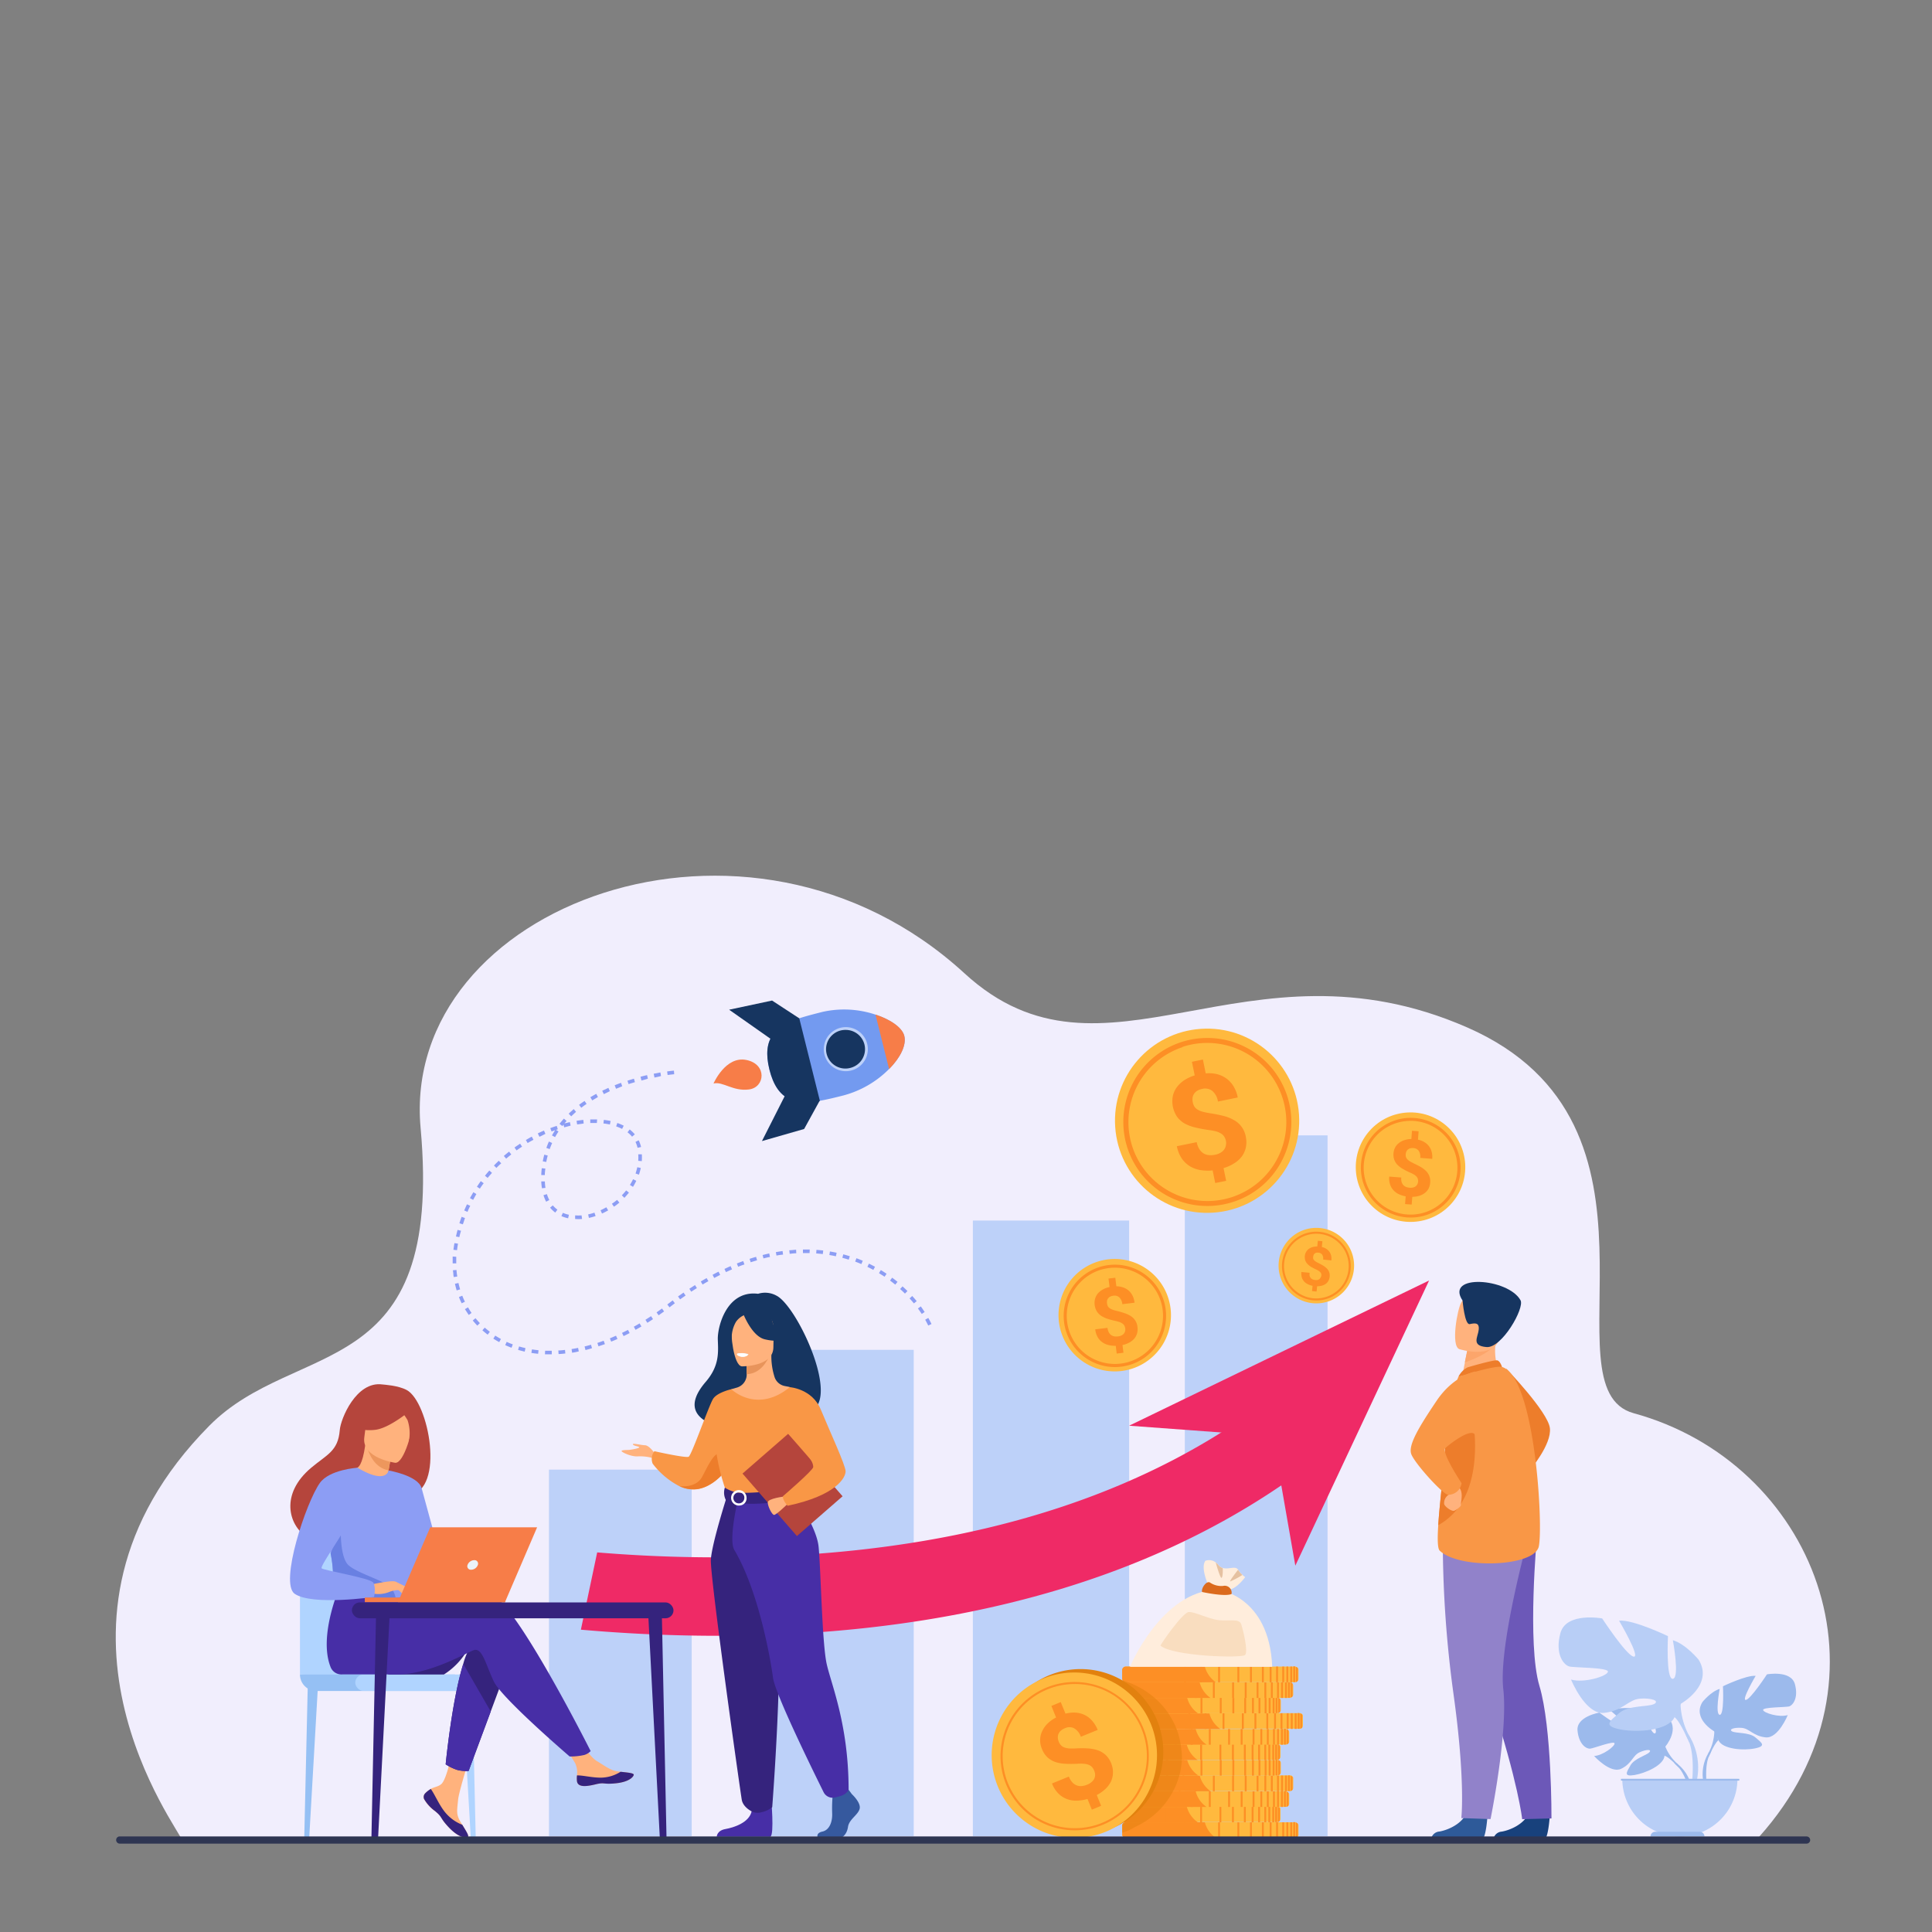 <svg id="Layer_1" data-name="Layer 1" xmlns="http://www.w3.org/2000/svg" width="500" height="500" viewBox="0 0 500 500">
  <rect x="0" y="0" width="500" height="500" fill="#808080" stroke="none"/>
  <defs>
    <style>
      .cls-1 {
        fill: #f1eefd;
      }

      .cls-2 {
        fill: #8c9df4;
      }

      .cls-3 {
        fill: #bdd1f9;
      }

      .cls-4 {
        fill: #ef2a66;
      }

      .cls-5 {
        fill: #ffb93e;
      }

      .cls-6 {
        fill: #fd8f25;
      }

      .cls-7 {
        fill: #739af0;
      }

      .cls-8 {
        fill: #163560;
      }

      .cls-9 {
        fill: #f77d48;
      }

      .cls-10 {
        fill: #ed7d2b;
      }

      .cls-11 {
        fill: #2e5a99;
      }

      .cls-12 {
        fill: #18417c;
      }

      .cls-13 {
        fill: #6c58b8;
      }

      .cls-14 {
        fill: #9182ca;
      }

      .cls-15 {
        fill: #ffb27d;
      }

      .cls-16 {
        fill: #f99746;
      }

      .cls-17 {
        fill: #fca56b;
      }

      .cls-18 {
        fill: #ffeddc;
      }

      .cls-19 {
        fill: #db6a1d;
      }

      .cls-20 {
        fill: #e5c1a1;
      }

      .cls-21 {
        fill: #f9ddbf;
      }

      .cls-22, .cls-23 {
        fill: #e2810e;
      }

      .cls-22 {
        opacity: 0.5;
      }

      .cls-24 {
        opacity: 0.7;
      }

      .cls-25 {
        fill: #77a4e5;
      }

      .cls-26 {
        fill: #9fc1f4;
      }

      .cls-27 {
        fill: #36599e;
      }

      .cls-28 {
        fill: #472ea6;
      }

      .cls-29 {
        fill: #e8945b;
      }

      .cls-30 {
        fill: #ebf3fa;
      }

      .cls-31 {
        fill: #35237d;
      }

      .cls-32 {
        fill: #fff;
      }

      .cls-33 {
        fill: #b5453c;
      }

      .cls-34 {
        fill: #95c0f4;
      }

      .cls-35 {
        fill: #b0d4ff;
      }

      .cls-36 {
        fill: #ed975d;
      }

      .cls-37 {
        fill: #6980e2;
      }

      .cls-38 {
        fill: #2e3552;
      }
    </style>
  </defs>
  <g>
    <path class="cls-1" d="M47,476.09c.1-1.82-42.81-56.56,7.16-107.1,22.56-22.81,60.73-10.45,54.69-77.1-5.21-57.54,84.81-91.35,140.75-40,36.15,33.2,72.74-11.09,130.09,14s19.58,93.41,43.11,99.85c46.35,12.67,69.37,68.45,32.42,109.67Z"/>
    <path class="cls-2" d="M240.23,343.05c-.24-.5-.51-1-.79-1.51l.8-.46c.3.52.58,1.05.83,1.57Zm-1.68-3c-.31-.48-.64-.95-1-1.41l.75-.55c.35.47.69,1,1,1.45Zm-92.24,10.23c-.58.07-1.17.12-1.75.15l-.06-.93c.57,0,1.14-.08,1.72-.14Zm1.75-.23-.14-.91c.56-.09,1.13-.19,1.69-.31l.18.91C149.22,349.89,148.63,350,148.06,350.08Zm-5.26.44c-.59,0-1.19,0-1.77,0l.05-.92c.56,0,1.14,0,1.71,0Zm8.71-1.13-.22-.9c.55-.13,1.11-.28,1.66-.44l.26.89C152.65,349.1,152.07,349.26,151.51,349.39Zm-12.24,1c-.58-.06-1.17-.13-1.75-.23l.15-.91c.56.09,1.13.16,1.7.22Zm15.62-1.93-.29-.88c.54-.18,1.09-.37,1.63-.57l.32.88C156,348.05,155.44,348.24,154.89,348.42Zm3.29-1.21-.35-.86c.53-.22,1.06-.44,1.59-.68l.38.85Q159,346.88,158.18,347.21Zm-22.39,2.58c-.58-.14-1.16-.29-1.71-.45l.26-.89c.54.16,1.09.3,1.65.43Zm100.73-12.48c-.36-.44-.74-.87-1.12-1.3l.68-.62c.4.43.79.88,1.16,1.33Zm-75.13,8.47-.41-.84,1.54-.77.43.82C162.43,345.26,161.91,345.53,161.39,345.78Zm-29,3c-.56-.2-1.11-.43-1.64-.67l.38-.85c.51.24,1,.45,1.58.65Zm32.09-4.63-.45-.81c.5-.27,1-.56,1.5-.86l.47.8C165.51,343.58,165,343.87,164.49,344.15Zm69.72-9.38c-.4-.4-.82-.8-1.25-1.18l.62-.69c.44.39.87.8,1.28,1.21Zm-105,12.56q-.78-.43-1.53-.9l.5-.79q.72.47,1.47.87Zm38.34-5-.5-.78,1.45-.94.51.77C168.49,341.73,168,342.06,167.51,342.36Zm2.91-1.94-.53-.76,1.4-1,.55.75C171.37,339.75,170.89,340.09,170.42,340.42Zm-44.24,5c-.47-.35-.93-.73-1.37-1.12l.61-.69c.43.37.87.73,1.32,1.07Zm105.48-12.94c-.44-.36-.9-.72-1.35-1.06l.55-.74c.47.35.94.71,1.39,1.08Zm-58.42,5.88-.57-.74.14-.11,1.25-.95.56.74c-.42.31-.83.63-1.24.95Zm55.66-7.93c-.47-.31-1-.63-1.45-.92l.48-.8c.51.31,1,.63,1.49.95ZM123.53,343.07c-.41-.43-.81-.87-1.18-1.33l.71-.59c.36.44.74.86,1.13,1.27Zm52.48-6.8-.54-.75,1.43-1,.53.76Zm50-7.62c-.5-.28-1-.54-1.53-.79l.41-.83c.52.25,1,.52,1.57.8Zm-47.1,5.66-.51-.78,1.47-.95.49.79C179.83,333.67,179.35,334,178.86,334.31Zm-57.59,6c-.34-.48-.66-1-1-1.5l.81-.47c.28.49.59,1,.91,1.44Zm60.52-7.87-.48-.79c.5-.3,1-.6,1.51-.88l.46.8C182.78,331.87,182.28,332.17,181.79,332.46Zm41.08-5.3c-.53-.23-1.06-.44-1.6-.64l.33-.87c.54.2,1.09.42,1.63.65Zm-38.08,3.6-.43-.82c.51-.28,1-.55,1.55-.81l.42.83ZM219.65,326c-.54-.17-1.1-.34-1.65-.48l.24-.9c.56.15,1.13.32,1.69.49Zm-31.77,3.24-.39-.84c.53-.25,1.06-.5,1.59-.73l.37.85C188.93,328.72,188.4,329,187.88,329.21Zm-68.4,8.05c-.26-.52-.5-1.07-.71-1.62l.87-.34c.2.53.43,1.05.68,1.56Zm96.85-12.17c-.56-.12-1.12-.23-1.69-.32l.15-.92c.58.1,1.16.21,1.73.33Zm-25.28,2.74-.35-.87c.54-.21,1.09-.43,1.64-.62l.32.87C192.12,327.4,191.58,327.61,191.05,327.83Zm21.89-3.31c-.56-.06-1.14-.12-1.71-.16l.07-.93c.58.05,1.17.1,1.75.17Zm-18.66,2.12-.29-.88c.56-.19,1.12-.36,1.68-.52l.26.89Zm15.24-2.37c-.57,0-1.15,0-1.72,0l0-.93c.59,0,1.18,0,1.76,0Zm-11.93,1.4-.23-.9c.57-.15,1.14-.28,1.71-.41l.2.91C198.71,325.39,198.15,325.53,197.59,325.67Zm8.49-1.35c-.57,0-1.15.08-1.71.14l-.1-.93c.59,0,1.18-.1,1.76-.13Zm-5.12.61-.17-.91c.58-.1,1.16-.2,1.74-.28l.13.92C202.09,324.74,201.52,324.83,201,324.93Zm-82.77,9c-.17-.56-.32-1.14-.45-1.72l.91-.2c.12.56.27,1.11.43,1.65Zm-.77-3.46-.09-.64c0-.37-.08-.75-.11-1.12l.93-.07c0,.36.06.72.1,1.08l.09.62Zm.66-3.54h-.93c0-.58,0-1.18,0-1.77l.92.06C118.09,325.83,118.07,326.4,118.08,327Zm.2-3.41-.93-.11c.07-.57.16-1.15.26-1.72l.92.14v0C118.43,322.44,118.34,323,118.28,323.55Zm.6-3.38L118,320c.13-.57.27-1.15.42-1.71l.9.24C119.14,319.05,119,319.61,118.88,320.17Zm31.76-4.7a12.14,12.14,0,0,1-1.8,0l0-.93a11.75,11.75,0,0,0,1.67,0Zm1.77-.28-.2-.9a14.2,14.2,0,0,0,1.63-.46l.3.88A14.45,14.45,0,0,1,152.41,315.19Zm-5.38.1a9.07,9.07,0,0,1-1.74-.56l.38-.85a8.62,8.62,0,0,0,1.56.5Zm8.77-1.23-.38-.85c.51-.23,1-.49,1.5-.77l.47.81C156.87,313.54,156.34,313.82,155.8,314.06Zm3.09-1.77-.53-.76a16.58,16.58,0,0,0,1.34-1l.6.71C159.85,311.58,159.38,312,158.89,312.29Zm-39.11,4.57-.89-.29c.18-.55.37-1.11.58-1.66l.87.32C120.14,315.77,120,316.31,119.78,316.86Zm23.92-3.05a8,8,0,0,1-1.34-1.27l.71-.59a7,7,0,0,0,1.19,1.11ZM161.6,310l-.67-.65a16.68,16.68,0,0,0,1.12-1.27l.72.57C162.41,309.09,162,309.55,161.6,310ZM121,313.63l-.86-.36c.23-.54.47-1.08.72-1.6l.84.4C121.43,312.58,121.19,313.11,121,313.63ZM141.34,311a10.67,10.67,0,0,1-.69-1.69l.89-.27a10,10,0,0,0,.62,1.53Zm22.47-3.85-.79-.49a15.36,15.36,0,0,0,.82-1.48l.83.41A14.92,14.92,0,0,1,163.81,307.17Zm-41.36,3.37-.82-.44c.27-.52.57-1,.87-1.54l.79.48Q122.85,309.77,122.45,310.54Zm17.8-3c0-.16-.05-.32-.07-.49-.05-.41-.09-.85-.1-1.29l.93,0a11.85,11.85,0,0,0,.09,1.22l.06.46ZM165.36,304l-.88-.3a15.59,15.59,0,0,0,.45-1.62l.91.19A17.77,17.77,0,0,1,165.36,304Zm-41.15,3.64-.78-.52c.32-.48.66-1,1-1.44l.75.54C124.85,306.64,124.52,307.11,124.21,307.59Zm16.8-3.54-.93,0c0-.6.07-1.19.13-1.77l.93.1C141.08,302.91,141,303.48,141,304.05Zm25.09-3.6-.92-.08a13.46,13.46,0,0,0,0-1.68l.93,0A15.46,15.46,0,0,1,166.1,300.45Zm-39.87,4.36-.72-.58c.36-.46.74-.91,1.13-1.35l.69.61C127,303.92,126.59,304.37,126.23,304.81Zm2.27-2.58-.67-.64c.41-.43.83-.84,1.25-1.24l.64.67C129.31,301.41,128.9,301.82,128.5,302.23Zm12.88-1.56-.91-.17c.11-.58.24-1.16.39-1.73l.9.24C141.61,299.55,141.49,300.11,141.38,300.67ZM165,297.05a7.31,7.31,0,0,0-.54-1.53l.83-.41a7.74,7.74,0,0,1,.62,1.73Zm-34,2.81-.61-.7c.44-.38.9-.76,1.36-1.12l.57.73C131.87,299.12,131.42,299.49,131,299.86Zm11.27-2.47-.87-.31c.19-.56.42-1.11.66-1.65l.84.38C142.66,296.33,142.45,296.86,142.26,297.39Zm21.31-3.22a7.45,7.45,0,0,0-1.18-1.13l.56-.74a8.47,8.47,0,0,1,1.33,1.27Zm-29.89,3.56-.54-.75c.47-.35,1-.68,1.45-1l.51.78C134.62,297.06,134.15,297.39,133.68,297.73Zm2.87-1.9-.47-.79c.5-.3,1-.6,1.53-.88l.44.82C137.55,295.25,137,295.54,136.55,295.83Zm7.1-1.54-.81-.44q.38-.69.81-1.35c-.31.1-.61.22-.92.33l-.33-.87c.55-.21,1.11-.4,1.67-.58l.28.88-.46.15.64.43C144.22,293.31,143.92,293.8,143.65,294.29ZM161,292.16a12.72,12.72,0,0,0-1.54-.65l.3-.88a12.54,12.54,0,0,1,1.66.7Zm-21.41,2-.41-.84c.53-.26,1.07-.5,1.6-.73l.37.85C140.62,293.7,140.09,294,139.58,294.2Zm18.25-3.14c-.54-.11-1.1-.21-1.67-.27l.1-.92a15.78,15.78,0,0,1,1.76.28Zm-11.83.7-.18-.67-.29.37-.74-.57c.36-.46.74-.92,1.14-1.36l.69.62-.55.63,1.4-.34.2.91C147.11,291.47,146.55,291.61,146,291.76Zm8.46-1.1c-.55,0-1.13,0-1.71,0l0-.92c.6,0,1.19,0,1.77,0Zm-5.11.37-.15-.92c.59-.1,1.18-.18,1.75-.24l.1.93C150.49,290.86,149.92,290.93,149.35,291Zm-1.54-2.1-.65-.67c.42-.4.86-.8,1.31-1.19l.6.71C148.64,288.15,148.21,288.54,147.81,288.93Zm2.6-2.22-.56-.74c.46-.35.94-.69,1.43-1l.52.77C151.32,286,150.85,286.37,150.41,286.71Zm2.84-1.91-.48-.8c.49-.29,1-.59,1.53-.87l.44.82C154.23,284.22,153.73,284.51,153.25,284.8Zm3-1.64-.41-.84,1.6-.74.38.85C157.3,282.67,156.78,282.91,156.27,283.16Zm3.16-1.39-.35-.86q.81-.33,1.65-.63l.31.88C160.5,281.35,160,281.56,159.43,281.77Zm3.25-1.17-.29-.88,1.68-.52.26.9Zm3.32-1-.23-.9c.56-.15,1.13-.29,1.7-.42l.21.91C167.12,279.36,166.55,279.49,166,279.64Zm3.37-.77-.18-.91,1.73-.33.16.92C170.52,278.65,169.94,278.75,169.37,278.87Zm5.12-.78s-.63.05-1.7.2l-.13-.92c1.1-.16,1.74-.21,1.76-.21Z"/>
    <rect class="cls-3" x="142.07" y="380.34" width="36.94" height="94.85"/>
    <rect class="cls-3" x="199.53" y="349.34" width="36.94" height="125.85"/>
    <rect class="cls-3" x="251.78" y="315.88" width="40.44" height="159.31"/>
    <rect class="cls-3" x="306.63" y="293.83" width="36.94" height="181.36"/>
    <polygon class="cls-4" points="292.22 368.97 369.85 331.39 335.23 405.19 329.38 371.71 292.22 368.97"/>
    <g>
      <path class="cls-5" d="M274.36,343.82a14.55,14.55,0,1,1,17.57,10.69A14.55,14.55,0,0,1,274.36,343.82Z"/>
      <path class="cls-6" d="M291.67,353.42a13.25,13.25,0,1,1,8.19-6A13.1,13.1,0,0,1,291.67,353.42Zm-6.08-25a12.46,12.46,0,1,0,15.05,9.17A12.47,12.47,0,0,0,285.59,328.43Z"/>
      <path class="cls-6" d="M291.22,343.85a2.49,2.49,0,0,0-.21-.74,1.61,1.61,0,0,0-.47-.54,3.09,3.09,0,0,0-.77-.41,8.56,8.56,0,0,0-1.11-.31,20,20,0,0,1-2.05-.55,7,7,0,0,1-1.63-.77,4,4,0,0,1-1.12-1.15,4.17,4.17,0,0,1-.56-1.68,3.94,3.94,0,0,1,.12-1.62,3.74,3.74,0,0,1,.73-1.36,4.55,4.55,0,0,1,1.26-1,6,6,0,0,1,1.74-.64l-.27-2.19,1.76-.21.27,2.21a5.56,5.56,0,0,1,1.77.3,4.31,4.31,0,0,1,1.43.82,4.43,4.43,0,0,1,1,1.32,5.54,5.54,0,0,1,.51,1.81l-3.17.38a2.7,2.7,0,0,0-.77-1.76,1.85,1.85,0,0,0-1.53-.43,2.39,2.39,0,0,0-.83.24,1.51,1.51,0,0,0-.54.45,1.44,1.44,0,0,0-.28.6,2.46,2.46,0,0,0,0,.72,2.19,2.19,0,0,0,.19.67,1.47,1.47,0,0,0,.45.52,2.91,2.91,0,0,0,.77.4,10,10,0,0,0,1.17.35,20,20,0,0,1,2,.58,6.77,6.77,0,0,1,1.62.78,3.71,3.71,0,0,1,1.68,2.82,4.06,4.06,0,0,1-.12,1.65,3.62,3.62,0,0,1-.73,1.35,4.63,4.63,0,0,1-1.28,1,6.34,6.34,0,0,1-1.75.63l.25,2-1.75.21-.24-2a7.28,7.28,0,0,1-1.81-.19,4.44,4.44,0,0,1-1.62-.7,4.11,4.11,0,0,1-1.23-1.32,5.05,5.05,0,0,1-.65-2.06l3.17-.38a3.23,3.23,0,0,0,.35,1.18,2,2,0,0,0,.64.71,2.07,2.07,0,0,0,.82.32,3.87,3.87,0,0,0,.9,0,2.75,2.75,0,0,0,.89-.24,1.8,1.8,0,0,0,.61-.45,1.46,1.46,0,0,0,.33-.61A1.85,1.85,0,0,0,291.22,343.85Z"/>
    </g>
    <g>
      <circle class="cls-5" cx="365.04" cy="302.03" r="14.17" transform="translate(-103.4 373.04) rotate(-48.22)"/>
      <path class="cls-6" d="M365.56,315.09a12.9,12.9,0,1,1,9-4.13A12.8,12.8,0,0,1,365.56,315.09Zm-1-25a12.13,12.13,0,1,0,12.61,11.65A12.15,12.15,0,0,0,364.57,290.07Z"/>
      <path class="cls-6" d="M367,305.87a2.24,2.24,0,0,0-.06-.75,1.49,1.49,0,0,0-.34-.61,2.76,2.76,0,0,0-.65-.53,7.86,7.86,0,0,0-1-.51,18.73,18.73,0,0,1-1.85-.93,6.17,6.17,0,0,1-1.4-1.05,3.75,3.75,0,0,1-.85-1.31,3.88,3.88,0,0,1-.21-1.71,4,4,0,0,1,.43-1.53,3.64,3.64,0,0,1,1-1.15,4.49,4.49,0,0,1,1.41-.73,5.83,5.83,0,0,1,1.78-.28l.17-2.14,1.71.14-.17,2.17a5,5,0,0,1,1.64.62,4.09,4.09,0,0,1,1.2,1.06,4,4,0,0,1,.7,1.45,5.4,5.4,0,0,1,.15,1.83l-3.11-.25a2.64,2.64,0,0,0-.39-1.83,1.81,1.81,0,0,0-1.38-.71,2.47,2.47,0,0,0-.84.07,1.57,1.57,0,0,0-.6.32,1.44,1.44,0,0,0-.38.53,2.18,2.18,0,0,0-.16.68,2.14,2.14,0,0,0,.05.68,1.55,1.55,0,0,0,.33.58,2.89,2.89,0,0,0,.66.54c.28.17.63.35,1,.55.68.31,1.29.63,1.84.94a6.77,6.77,0,0,1,1.39,1.06,3.69,3.69,0,0,1,1.06,3,4,4,0,0,1-.43,1.56,3.52,3.52,0,0,1-1,1.14,4.4,4.4,0,0,1-1.42.71,6.59,6.59,0,0,1-1.78.26l-.16,2-1.71-.13.16-2a7.12,7.12,0,0,1-1.7-.52,4.69,4.69,0,0,1-1.41-1,4,4,0,0,1-.91-1.51,4.88,4.88,0,0,1-.23-2.08l3.11.24a3,3,0,0,0,.1,1.2,2.1,2.1,0,0,0,.47.8,1.93,1.93,0,0,0,.73.46,3.15,3.15,0,0,0,.85.18,2.59,2.59,0,0,0,.9-.06,1.72,1.72,0,0,0,.67-.3,1.54,1.54,0,0,0,.43-.52A1.79,1.79,0,0,0,367,305.87Z"/>
    </g>
    <g>
      <path class="cls-5" d="M330.9,327.71a9.77,9.77,0,1,1,9.94,9.6A9.77,9.77,0,0,1,330.9,327.71Z"/>
      <path class="cls-6" d="M340.83,336.56a8.9,8.9,0,1,1,6.25-2.72A8.86,8.86,0,0,1,340.83,336.56Zm-.31-17.27a8.37,8.37,0,1,0,8.52,8.22A8.38,8.38,0,0,0,340.52,319.29Z"/>
      <path class="cls-6" d="M341.94,330.22a1.46,1.46,0,0,0,0-.52,1,1,0,0,0-.23-.42,1.68,1.68,0,0,0-.44-.38,5.8,5.8,0,0,0-.68-.37c-.47-.22-.89-.44-1.27-.66a4.55,4.55,0,0,1-.94-.75,2.53,2.53,0,0,1-.57-.92,2.63,2.63,0,0,1-.12-1.18,2.49,2.49,0,0,1,.32-1,2.4,2.4,0,0,1,.67-.78,2.91,2.91,0,0,1,1-.49,4.3,4.3,0,0,1,1.23-.17l.15-1.47,1.18.12-.15,1.49a3.62,3.62,0,0,1,1.12.46,2.81,2.81,0,0,1,.82.75,3,3,0,0,1,.46,1,4,4,0,0,1,.07,1.26l-2.14-.22a1.78,1.78,0,0,0-.24-1.27,1.28,1.28,0,0,0-.94-.5,1.79,1.79,0,0,0-.58,0,1.05,1.05,0,0,0-.42.22.85.85,0,0,0-.27.35,1.48,1.48,0,0,0-.12.47,1.45,1.45,0,0,0,0,.47,1.1,1.1,0,0,0,.22.41,1.93,1.93,0,0,0,.45.37,6.21,6.21,0,0,0,.71.4c.46.23.88.45,1.25.68a4.55,4.55,0,0,1,.94.75,2.53,2.53,0,0,1,.57.92,2.64,2.64,0,0,1,.12,1.18,2.69,2.69,0,0,1-.32,1.06,2.43,2.43,0,0,1-.68.78,3.3,3.3,0,0,1-1,.47,4.84,4.84,0,0,1-1.24.15l-.14,1.37-1.18-.12.14-1.36a5.28,5.28,0,0,1-1.16-.39,3.21,3.21,0,0,1-1-.7,2.88,2.88,0,0,1-.61-1.05,3.49,3.49,0,0,1-.12-1.44l2.14.21a2,2,0,0,0,0,.83,1.33,1.33,0,0,0,.32.56,1.18,1.18,0,0,0,.49.33,2.31,2.31,0,0,0,.59.14,2.08,2.08,0,0,0,.62,0,1.29,1.29,0,0,0,.46-.2,1,1,0,0,0,.3-.35A1.18,1.18,0,0,0,341.94,330.22Z"/>
    </g>
    <g>
      <circle class="cls-5" cx="312.39" cy="290.06" r="23.84" transform="translate(-18.95 21.85) rotate(-3.89)"/>
      <path class="cls-6" d="M319.3,311a21.74,21.74,0,1,1,12.58-10.87A21.61,21.61,0,0,1,319.3,311Zm-13.25-40a20.43,20.43,0,1,0,25.82,13A20.46,20.46,0,0,0,306.05,270.93Z"/>
      <path class="cls-6" d="M317.29,295.37a3.58,3.58,0,0,0-.44-1.18,2.56,2.56,0,0,0-.84-.83,5.24,5.24,0,0,0-1.3-.56,13.8,13.8,0,0,0-1.86-.35,34.6,34.6,0,0,1-3.43-.64,11,11,0,0,1-2.75-1,6.39,6.39,0,0,1-2-1.73,7.19,7.19,0,0,1-1.16-5.33,6.13,6.13,0,0,1,1-2.31,7.76,7.76,0,0,1,1.93-1.85,10.25,10.25,0,0,1,2.75-1.27l-.72-3.53,2.84-.59.73,3.59A8.84,8.84,0,0,1,315,278a7,7,0,0,1,2.44,1.15,7,7,0,0,1,1.81,2,8.8,8.8,0,0,1,1.08,2.88l-5.13,1.05a4.4,4.4,0,0,0-1.49-2.78,3.09,3.09,0,0,0-2.56-.5,4.15,4.15,0,0,0-1.33.5,2.64,2.64,0,0,0-.82.81,2.45,2.45,0,0,0-.37,1,3.89,3.89,0,0,0,.06,1.17,3.31,3.31,0,0,0,.4,1.07,2.52,2.52,0,0,0,.8.79,5.09,5.09,0,0,0,1.32.56,17.14,17.14,0,0,0,1.94.4c1.24.2,2.38.42,3.41.68a10.58,10.58,0,0,1,2.74,1.07,6.08,6.08,0,0,1,3.12,4.39,6.53,6.53,0,0,1,0,2.71,6,6,0,0,1-1,2.29,7.13,7.13,0,0,1-2,1.81,10.5,10.5,0,0,1-2.77,1.25l.68,3.29-2.83.58-.67-3.27a12.37,12.37,0,0,1-3-.06,7.8,7.8,0,0,1-2.74-.93,7,7,0,0,1-2.18-2,8.42,8.42,0,0,1-1.34-3.27l5.14-1.05a5,5,0,0,0,.73,1.88,3.31,3.31,0,0,0,1.13,1.08,3.23,3.23,0,0,0,1.39.4,5.6,5.6,0,0,0,1.47-.1,4.47,4.47,0,0,0,1.42-.51,3.26,3.26,0,0,0,.94-.81,2.56,2.56,0,0,0,.45-1A2.94,2.94,0,0,0,317.29,295.37Z"/>
    </g>
    <g>
      <path class="cls-7" d="M218.28,283.5c-2.14.54-4.19,1.05-6.1,1.38-6.2,1.06-11,.18-13.05-8.08s1.75-11.28,7.72-13.26c1.84-.61,3.89-1.12,6-1.66a25.57,25.57,0,0,1,13.69.69c4,1.3,6.94,3.4,7.47,5.51.6,2.4-1,5.66-3.94,8.6A26.08,26.08,0,0,1,218.28,283.5Z"/>
      <polygon class="cls-8" points="206.85 263.54 199.81 258.94 188.7 261.31 200.24 269.42 206.85 263.54"/>
      <polygon class="cls-8" points="212.16 284.81 208.11 292.18 197.19 295.31 203.56 282.73 212.16 284.81"/>
      <path class="cls-8" d="M212.18,284.88c-6.2,1.06-11,.18-13.05-8.08s1.75-11.28,7.72-13.26Z"/>
      <path class="cls-9" d="M184.66,280.41s3.1-7.2,8.51-6.09,4.83,7.08.68,7.63S187.08,279.81,184.66,280.41Z"/>
      <path class="cls-8" d="M217.6,266.34a5.34,5.34,0,1,1-3.88,6.48A5.35,5.35,0,0,1,217.6,266.34Z"/>
      <path class="cls-3" d="M218.9,277.22a5.7,5.7,0,1,1,1.38-.17A5.49,5.49,0,0,1,218.9,277.22Zm0-10.68a5,5,0,1,0,1.21,9.82,5,5,0,0,0,3.62-6A5,5,0,0,0,218.9,266.54Z"/>
      <path class="cls-9" d="M230.1,276.68l-3.53-14.11c4,1.3,6.94,3.4,7.47,5.51C234.64,270.48,233,273.74,230.1,276.68Z"/>
    </g>
    <g>
      <path class="cls-10" d="M389.81,354.19s10.79,11.19,11.3,15.4S396,380.38,396,380.38Z"/>
      <path class="cls-11" d="M384.94,470.16s-.38,5.93-1.53,6c-.16,0-5.83,0-5.83,0l-7.24-.05a2.35,2.35,0,0,1,2.17-2.11c2.12-.37,5.66-1.85,6.95-4.64S384.94,470.16,384.94,470.16Z"/>
      <path class="cls-12" d="M401.06,470.19s-.38,5.94-1.53,6c-.15,0-5.82,0-5.82,0l-7.24-.06a2.35,2.35,0,0,1,2.17-2.11c2.11-.36,5.66-1.84,6.95-4.64S401.06,470.19,401.06,470.19Z"/>
      <path class="cls-13" d="M377.06,406.34s1.86,12.12,8.88,33.63,8,30.83,8,30.83l7.58-.19s.12-23.5-3.12-34.32-.61-39-.61-39Z"/>
      <path class="cls-14" d="M373.39,397.92a293.72,293.72,0,0,0,2.8,40.67c3.11,22.42,2,31.93,2,31.93l7.56.26s4.57-22.4,3.3-33.62,6.27-38.48,6.27-38.48Z"/>
      <path class="cls-15" d="M388.12,355.24l-4,2.64-5.83-1.1c.09-.47.47-2.42.83-4.18l.06-.31c.3-1.51.57-2.79.57-2.79l5.44-2.39,2-.89s-.16,1.66-.18,1.9A13.87,13.87,0,0,0,388.12,355.24Z"/>
      <path class="cls-10" d="M379.76,353.89c.11-.05,7-2.07,7.77-1.82s1.19,1.7,1.19,1.7l-11.29,2.53A5.58,5.58,0,0,1,379.76,353.89Z"/>
      <path class="cls-16" d="M398.24,400.23c-1.18,5.33-20.65,5.92-25.65,1.07-.57-.56-.6-3.12-.37-6.59.43-6.76,1.81-16.94,1.87-22.14a40.7,40.7,0,0,1,.85-7.41,60.44,60.44,0,0,1,2.49-8.86s9.51-3.05,11.29-2.53C397.28,356.31,399.42,394.9,398.24,400.23Z"/>
      <path class="cls-10" d="M372.22,394.71c.43-6.76,1.81-16.94,1.87-22.14a40.7,40.7,0,0,1,.85-7.41l5.72-1S386.2,387,372.22,394.71Z"/>
      <path class="cls-15" d="M375.33,385.29a1.35,1.35,0,0,1-.43,1.56,2.58,2.58,0,0,0-1.16,2.37c.18.74,2,2,2.6,1.76s1.89-1.16,1.75-1.55.86-3.43-.65-4.6A1.23,1.23,0,0,0,375.33,385.29Z"/>
      <path class="cls-16" d="M381.8,354.94s-5.58,1-10,7.57-7.4,11.4-6.58,13.77,8.26,10.56,9.54,10.56a3.44,3.44,0,0,0,3.49-3s-5.24-7.89-4.2-9.06c.44-.51,6.83-5.67,7.74-3.33C383.25,375.29,381.8,354.94,381.8,354.94Z"/>
      <path class="cls-17" d="M386.6,348.2c-1.2,2-5.65,3.76-7.51,4.4l.06-.31c.3-1.51.57-2.79.57-2.79l5.44-2.39C386.36,347.09,387.09,347.36,386.6,348.2Z"/>
      <path class="cls-15" d="M377.67,349.16s8.75,2.75,10.38-2.73,3.86-8.81-1.66-10.8-7.24-.22-8.23,1.47S375.43,348.3,377.67,349.16Z"/>
      <path class="cls-8" d="M378.51,336.58s.54,6.38,1.86,6.1,2.52-.47,2.32,1.45-2,4.14,2,4.49,9.93-10.13,8.82-12.11C390.34,330.77,373.87,329.58,378.51,336.58Z"/>
    </g>
    <g>
      <g>
        <g>
          <g>
            <path class="cls-5" d="M336.05,472.49v2.3a.74.74,0,0,1-.18.49,1,1,0,0,1-.49.33l-.19.05H291.47a1,1,0,0,1-1.05-.75s0-.06,0-.09v-2.38s0-.06,0-.09a1,1,0,0,1,1.05-.75h43.72l.19.05a1,1,0,0,1,.49.33A.74.74,0,0,1,336.05,472.49Z"/>
            <path class="cls-6" d="M314.68,475.67H291.35a.93.93,0,0,1-.9-.65l0-.1s0-.06,0-.09v-2.38s0-.06,0-.09l0-.1a.93.93,0,0,1,.9-.65h20.46A7.14,7.14,0,0,0,314.68,475.67Z"/>
            <g>
              <rect class="cls-6" x="330.26" y="471.61" width="0.49" height="4.06"/>
              <rect class="cls-6" x="328.59" y="471.61" width="0.49" height="4.06"/>
              <rect class="cls-6" x="326.58" y="471.61" width="0.49" height="4.06"/>
              <rect class="cls-6" x="323.5" y="471.61" width="0.49" height="4.06"/>
              <rect class="cls-6" x="320.24" y="471.61" width="0.49" height="4.06"/>
              <rect class="cls-6" x="315.25" y="471.61" width="0.49" height="4.06"/>
              <rect class="cls-6" x="310.58" y="471.61" width="0.49" height="4.06"/>
              <rect class="cls-6" x="306.41" y="471.61" width="0.49" height="4.06"/>
              <rect class="cls-6" x="331.85" y="471.61" width="0.49" height="4.06"/>
              <rect class="cls-6" x="332.91" y="471.61" width="0.49" height="4.06"/>
              <rect class="cls-6" x="333.92" y="471.61" width="0.49" height="4.06"/>
              <path class="cls-6" d="M335.19,471.62v4h-.5v-4.06h.5Z"/>
              <path class="cls-6" d="M335.87,472v3.28a1,1,0,0,1-.49.33v-3.94A1,1,0,0,1,335.87,472Z"/>
            </g>
          </g>
          <g>
            <path class="cls-5" d="M331.4,468.43v2.29a.8.8,0,0,1-.18.5l-.1.1a1.05,1.05,0,0,1-.4.23l-.19,0-.18,0H286.81a1,1,0,0,1-1-.76.19.19,0,0,1,0-.08v-2.39a.19.19,0,0,1,0-.08,1,1,0,0,1,1-.76h43.72l.19,0,.11,0h0l.07,0,0,0,0,0,.13.09,0,0,0,0h0l0,0A.83.83,0,0,1,331.4,468.43Z"/>
            <path class="cls-6" d="M310,471.61H286.7a.93.93,0,0,1-.91-.66.3.3,0,0,1,0-.1.19.19,0,0,1,0-.08v-2.39a.19.19,0,0,1,0-.08.3.3,0,0,1,0-.1.93.93,0,0,1,.91-.66h20.46a.3.3,0,0,0,0,.1A7.15,7.15,0,0,0,310,471.61Z"/>
            <g>
              <rect class="cls-6" x="325.61" y="467.54" width="0.49" height="4.06"/>
              <rect class="cls-6" x="323.93" y="467.54" width="0.49" height="4.06"/>
              <rect class="cls-6" x="321.92" y="467.54" width="0.49" height="4.06"/>
              <rect class="cls-6" x="318.84" y="467.54" width="0.49" height="4.06"/>
              <rect class="cls-6" x="315.59" y="467.54" width="0.49" height="4.06"/>
              <rect class="cls-6" x="310.6" y="467.54" width="0.49" height="4.06"/>
              <rect class="cls-6" x="305.92" y="467.54" width="0.49" height="4.06"/>
              <rect class="cls-6" x="301.75" y="467.54" width="0.49" height="4.06"/>
              <rect class="cls-6" x="327.2" y="467.54" width="0.49" height="4.06"/>
              <rect class="cls-6" x="328.25" y="467.54" width="0.49" height="4.06"/>
              <rect class="cls-6" x="329.27" y="467.54" width="0.49" height="4.06"/>
              <path class="cls-6" d="M330.53,467.56v4l-.19,0H330v-4.07h.3Z"/>
              <path class="cls-6" d="M331.22,467.93v3.29a1,1,0,0,1-.5.33V467.6A1.13,1.13,0,0,1,331.22,467.93Z"/>
            </g>
          </g>
          <g>
            <path class="cls-5" d="M333.65,464.46v2.3a.8.8,0,0,1-.18.49,1,1,0,0,1-.5.33l-.19.05H289.06a1.16,1.16,0,0,1-.49-.1.9.9,0,0,1-.55-.64.13.13,0,0,1,0-.06v-2.42a.28.28,0,0,1,0-.09,1,1,0,0,1,1-.75h43.72l.19.05a1.1,1.1,0,0,1,.5.33A.8.8,0,0,1,333.65,464.46Z"/>
            <path class="cls-6" d="M312.27,467.64H289a.92.92,0,0,1-.44-.1.89.89,0,0,1-.49-.64.13.13,0,0,1,0-.06v-2.42a.28.28,0,0,1,0-.09.29.29,0,0,1,0-.09.93.93,0,0,1,.91-.66h20.46a7.06,7.06,0,0,0,2.72,4A.71.71,0,0,0,312.27,467.64Z"/>
            <g>
              <rect class="cls-6" x="327.86" y="463.58" width="0.49" height="4.06"/>
              <rect class="cls-6" x="326.18" y="463.58" width="0.49" height="4.06"/>
              <rect class="cls-6" x="324.17" y="463.58" width="0.49" height="4.06"/>
              <rect class="cls-6" x="321.09" y="463.58" width="0.49" height="4.06"/>
              <rect class="cls-6" x="317.84" y="463.58" width="0.49" height="4.06"/>
              <rect class="cls-6" x="312.85" y="463.58" width="0.49" height="4.06"/>
              <rect class="cls-6" x="308.17" y="463.58" width="0.49" height="4.06"/>
              <rect class="cls-6" x="304" y="463.58" width="0.49" height="4.06"/>
              <rect class="cls-6" x="329.45" y="463.58" width="0.49" height="4.06"/>
              <rect class="cls-6" x="330.5" y="463.58" width="0.49" height="4.06"/>
              <rect class="cls-6" x="331.52" y="463.58" width="0.49" height="4.06"/>
              <path class="cls-6" d="M332.78,463.59v4h-.5v-4.06h.5Z"/>
              <path class="cls-6" d="M333.47,464v3.28a1,1,0,0,1-.5.33v-3.94A1,1,0,0,1,333.47,464Z"/>
            </g>
          </g>
          <g>
            <path class="cls-5" d="M334.69,460.4v2.29a.8.8,0,0,1-.18.5l-.05.05a.84.84,0,0,1-.3.22l-.14.06a.71.71,0,0,1-.2,0l-.09,0H290.1a1,1,0,0,1-1-.75s0-.06,0-.09v-2.39a1,1,0,0,1,.93-.83h43.84l.2,0a1.09,1.09,0,0,1,.49.34A.8.8,0,0,1,334.69,460.4Z"/>
            <path class="cls-6" d="M313.31,463.58H290a.94.94,0,0,1-.91-.66s0-.06,0-.09,0-.06,0-.09v-2.39a.91.91,0,0,1,.83-.83h20.57A7.13,7.13,0,0,0,313.31,463.58Z"/>
            <g>
              <rect class="cls-6" x="328.9" y="459.52" width="0.49" height="4.06"/>
              <rect class="cls-6" x="327.22" y="459.52" width="0.49" height="4.06"/>
              <rect class="cls-6" x="325.21" y="459.52" width="0.49" height="4.06"/>
              <rect class="cls-6" x="322.14" y="459.52" width="0.49" height="4.06"/>
              <rect class="cls-6" x="318.88" y="459.52" width="0.49" height="4.06"/>
              <rect class="cls-6" x="313.89" y="459.52" width="0.49" height="4.06"/>
              <rect class="cls-6" x="309.22" y="459.52" width="0.49" height="4.06"/>
              <rect class="cls-6" x="305.04" y="459.52" width="0.49" height="4.06"/>
              <rect class="cls-6" x="330.49" y="459.52" width="0.49" height="4.06"/>
              <rect class="cls-6" x="331.55" y="459.52" width="0.49" height="4.06"/>
              <rect class="cls-6" x="332.56" y="459.52" width="0.49" height="4.06"/>
              <path class="cls-6" d="M333.82,459.53v4l-.18,0h-.31v-4.06h.49Z"/>
              <path class="cls-6" d="M334.51,459.91v3.28a1.07,1.07,0,0,1-.49.33v-3.95A1.09,1.09,0,0,1,334.51,459.91Z"/>
            </g>
          </g>
          <g>
            <path class="cls-5" d="M331.49,456.34v2.3a.8.8,0,0,1-.18.49,1,1,0,0,1-.5.33l-.19.05H286.9a1,1,0,0,1-1-.84v-2.42a1,1,0,0,1,.79-.77h0l.23,0h43.72l.19,0a1,1,0,0,1,.5.33A.8.8,0,0,1,331.49,456.34Z"/>
            <path class="cls-6" d="M310.11,459.52H286.79a.92.92,0,0,1-.94-.84v-2.42a.91.91,0,0,1,.73-.78h20.67v0a7.16,7.16,0,0,0,2.84,4Z"/>
            <g>
              <rect class="cls-6" x="325.7" y="455.46" width="0.49" height="4.06"/>
              <rect class="cls-6" x="324.02" y="455.46" width="0.49" height="4.06"/>
              <rect class="cls-6" x="322.01" y="455.46" width="0.49" height="4.06"/>
              <rect class="cls-6" x="318.94" y="455.46" width="0.49" height="4.06"/>
              <rect class="cls-6" x="315.68" y="455.46" width="0.49" height="4.06"/>
              <rect class="cls-6" x="310.69" y="455.46" width="0.49" height="4.06"/>
              <rect class="cls-6" x="306.02" y="455.46" width="0.49" height="4.06"/>
              <rect class="cls-6" x="301.84" y="455.46" width="0.49" height="4.06"/>
              <rect class="cls-6" x="327.29" y="455.46" width="0.49" height="4.06"/>
              <rect class="cls-6" x="328.34" y="455.46" width="0.49" height="4.06"/>
              <rect class="cls-6" x="329.36" y="455.46" width="0.49" height="4.06"/>
              <path class="cls-6" d="M330.62,455.47v4h-.49v-4.06h.49Z"/>
              <path class="cls-6" d="M331.31,455.85v3.28a1,1,0,0,1-.5.33v-3.94A1,1,0,0,1,331.31,455.85Z"/>
            </g>
          </g>
          <g>
            <path class="cls-5" d="M331.4,452.31v2.29a.85.85,0,0,1-.18.5l-.1.1a1.05,1.05,0,0,1-.4.23l-.15,0h0l-.18,0H286.62a1,1,0,0,1-.85-.75.17.17,0,0,1,0-.07v-2.39a.19.19,0,0,1,0-.08,1,1,0,0,1,1-.76h43.72l.19,0,.11,0h0a1.12,1.12,0,0,1,.35.25l0,0A.8.8,0,0,1,331.4,452.31Z"/>
            <path class="cls-6" d="M310,455.49H286.58a.9.9,0,0,1-.81-.76.17.17,0,0,1,0-.07v-2.39a.19.19,0,0,1,0-.08.3.3,0,0,1,0-.1.93.93,0,0,1,.91-.66h20.46a.3.3,0,0,0,0,.1,7.13,7.13,0,0,0,2.8,3.94Z"/>
            <g>
              <rect class="cls-6" x="325.61" y="451.42" width="0.49" height="4.06"/>
              <rect class="cls-6" x="323.93" y="451.42" width="0.49" height="4.06"/>
              <rect class="cls-6" x="321.92" y="451.42" width="0.49" height="4.06"/>
              <rect class="cls-6" x="318.84" y="451.42" width="0.49" height="4.06"/>
              <rect class="cls-6" x="315.59" y="451.42" width="0.49" height="4.06"/>
              <rect class="cls-6" x="310.6" y="451.42" width="0.49" height="4.06"/>
              <rect class="cls-6" x="305.92" y="451.42" width="0.49" height="4.06"/>
              <rect class="cls-6" x="301.75" y="451.42" width="0.49" height="4.06"/>
              <rect class="cls-6" x="327.2" y="451.42" width="0.49" height="4.06"/>
              <rect class="cls-6" x="328.25" y="451.42" width="0.49" height="4.06"/>
              <rect class="cls-6" x="329.27" y="451.42" width="0.49" height="4.06"/>
              <path class="cls-6" d="M330.53,451.44v4l-.19,0H330v-4.07h.3Z"/>
              <path class="cls-6" d="M331.22,451.81v3.29a1.13,1.13,0,0,1-.5.33v-3.95A1,1,0,0,1,331.22,451.81Z"/>
            </g>
          </g>
          <g>
            <path class="cls-5" d="M333.65,448.34v2.3a.8.8,0,0,1-.18.49,1,1,0,0,1-.5.33l-.19.05H289.06a1.16,1.16,0,0,1-.49-.1.9.9,0,0,1-.55-.64.13.13,0,0,1,0-.06V448.3a.28.28,0,0,1,0-.09,1,1,0,0,1,1-.75h43.72l.19,0a1,1,0,0,1,.5.33A.8.8,0,0,1,333.65,448.34Z"/>
            <path class="cls-6" d="M312.27,451.52H289a.92.92,0,0,1-.44-.1.89.89,0,0,1-.49-.64.13.13,0,0,1,0-.06V448.3a.28.28,0,0,1,0-.09.29.29,0,0,1,0-.09.93.93,0,0,1,.91-.66h20.46a7.06,7.06,0,0,0,2.72,4A.71.71,0,0,0,312.27,451.52Z"/>
            <g>
              <rect class="cls-6" x="327.86" y="447.46" width="0.49" height="4.06"/>
              <rect class="cls-6" x="326.18" y="447.46" width="0.49" height="4.06"/>
              <rect class="cls-6" x="324.17" y="447.46" width="0.49" height="4.06"/>
              <rect class="cls-6" x="321.09" y="447.46" width="0.49" height="4.06"/>
              <rect class="cls-6" x="317.84" y="447.46" width="0.49" height="4.06"/>
              <rect class="cls-6" x="312.85" y="447.46" width="0.49" height="4.06"/>
              <rect class="cls-6" x="308.17" y="447.46" width="0.49" height="4.06"/>
              <rect class="cls-6" x="304" y="447.46" width="0.49" height="4.06"/>
              <rect class="cls-6" x="329.45" y="447.46" width="0.49" height="4.06"/>
              <rect class="cls-6" x="330.5" y="447.46" width="0.49" height="4.06"/>
              <rect class="cls-6" x="331.52" y="447.46" width="0.49" height="4.06"/>
              <path class="cls-6" d="M332.78,447.47v4h-.5v-4.06h.5Z"/>
              <path class="cls-6" d="M333.47,447.85v3.28a1,1,0,0,1-.5.33v-3.94A1,1,0,0,1,333.47,447.85Z"/>
            </g>
          </g>
          <g>
            <path class="cls-5" d="M337.2,444.28v2.29a.82.82,0,0,1-.17.5h0l0,.05a1.08,1.08,0,0,1-.24.18l-.14.07h0l-.07,0-.19,0-.19,0H292.62a1,1,0,0,1-1-.75.28.28,0,0,1,0-.09.09.09,0,0,1,0-.05v-2.29a.09.09,0,0,1,0,0,1,1,0,0,1,.92-.83h43.66l.19,0,.19,0a1.15,1.15,0,0,1,.45.28l0,0h0A.79.79,0,0,1,337.2,444.28Z"/>
            <path class="cls-6" d="M315.83,447.46H292.5a.93.93,0,0,1-.9-.66.29.29,0,0,1,0-.09.28.28,0,0,1,0-.09.09.09,0,0,1,0-.05v-2.29a.09.09,0,0,1,0,0,.9.9,0,0,1,.82-.83H313A7.11,7.11,0,0,0,315.83,447.46Z"/>
            <g>
              <rect class="cls-6" x="331.41" y="443.39" width="0.49" height="4.06"/>
              <rect class="cls-6" x="329.74" y="443.39" width="0.49" height="4.06"/>
              <rect class="cls-6" x="327.73" y="443.39" width="0.49" height="4.06"/>
              <rect class="cls-6" x="324.65" y="443.39" width="0.49" height="4.06"/>
              <rect class="cls-6" x="321.4" y="443.39" width="0.49" height="4.06"/>
              <rect class="cls-6" x="316.4" y="443.39" width="0.49" height="4.06"/>
              <rect class="cls-6" x="311.73" y="443.39" width="0.49" height="4.06"/>
              <rect class="cls-6" x="307.56" y="443.39" width="0.49" height="4.06"/>
              <rect class="cls-6" x="333.01" y="443.39" width="0.49" height="4.06"/>
              <rect class="cls-6" x="334.06" y="443.39" width="0.49" height="4.06"/>
              <rect class="cls-6" x="335.08" y="443.39" width="0.49" height="4.06"/>
              <path class="cls-6" d="M336.34,443.41v4l-.19,0h-.31v-4.07h.31Z"/>
              <path class="cls-6" d="M337,443.78v3.29a1.07,1.07,0,0,1-.49.33v-3.95A1.15,1.15,0,0,1,337,443.78Z"/>
            </g>
          </g>
          <g>
            <path class="cls-5" d="M331.49,440.22v2.3a.8.8,0,0,1-.18.49,1,1,0,0,1-.5.33l-.19.05H286.9A1.09,1.09,0,0,1,286,443a.8.8,0,0,1-.16-.42v-2.38a.92.92,0,0,1,.75-.8,1,1,0,0,1,.3,0h43.72l.19,0,.09,0h0a1.17,1.17,0,0,1,.3.19h0a.36.36,0,0,1,.08.09A.8.8,0,0,1,331.49,440.22Z"/>
            <path class="cls-6" d="M310.11,443.4H286.79a1,1,0,0,1-.79-.4.86.86,0,0,1-.15-.44v-2.38a.92.92,0,0,1,.75-.83h20.65a.29.29,0,0,1,0,.09,7.11,7.11,0,0,0,2.83,4Z"/>
            <g>
              <rect class="cls-6" x="325.7" y="439.34" width="0.49" height="4.06"/>
              <rect class="cls-6" x="324.02" y="439.34" width="0.49" height="4.06"/>
              <rect class="cls-6" x="322.01" y="439.34" width="0.49" height="4.06"/>
              <rect class="cls-6" x="318.94" y="439.34" width="0.49" height="4.06"/>
              <rect class="cls-6" x="315.68" y="439.34" width="0.49" height="4.06"/>
              <rect class="cls-6" x="310.69" y="439.34" width="0.49" height="4.06"/>
              <rect class="cls-6" x="306.02" y="439.34" width="0.49" height="4.06"/>
              <rect class="cls-6" x="301.84" y="439.34" width="0.49" height="4.06"/>
              <rect class="cls-6" x="327.29" y="439.34" width="0.49" height="4.06"/>
              <rect class="cls-6" x="328.34" y="439.34" width="0.49" height="4.06"/>
              <rect class="cls-6" x="329.36" y="439.34" width="0.49" height="4.06"/>
              <path class="cls-6" d="M330.62,439.35v4h-.49v-4.06h.49Z"/>
              <path class="cls-6" d="M331.31,439.73V443a1,1,0,0,1-.5.33V439.4A1,1,0,0,1,331.31,439.73Z"/>
            </g>
          </g>
          <g>
            <path class="cls-5" d="M334.69,436.25v2.3a.8.8,0,0,1-.18.49,1.07,1.07,0,0,1-.49.33l-.2.05H290.1a1.19,1.19,0,0,1-.47-.09.92.92,0,0,1-.58-.71V436.2a1,1,0,0,1,.93-.83h43.84a.73.73,0,0,1,.2.05,1,1,0,0,1,.49.33A.8.8,0,0,1,334.69,436.25Z"/>
            <path class="cls-6" d="M313.31,439.43H290a1,1,0,0,1-.42-.09.91.91,0,0,1-.52-.71V436.2a.91.91,0,0,1,.83-.83h20.57a7.15,7.15,0,0,0,2.73,4Z"/>
            <g>
              <rect class="cls-6" x="328.9" y="435.37" width="0.49" height="4.06"/>
              <rect class="cls-6" x="327.22" y="435.37" width="0.49" height="4.06"/>
              <rect class="cls-6" x="325.21" y="435.37" width="0.49" height="4.06"/>
              <rect class="cls-6" x="322.14" y="435.37" width="0.49" height="4.06"/>
              <rect class="cls-6" x="318.88" y="435.37" width="0.49" height="4.06"/>
              <rect class="cls-6" x="313.89" y="435.37" width="0.49" height="4.06"/>
              <rect class="cls-6" x="309.22" y="435.37" width="0.49" height="4.06"/>
              <rect class="cls-6" x="305.04" y="435.37" width="0.49" height="4.06"/>
              <rect class="cls-6" x="330.49" y="435.37" width="0.49" height="4.06"/>
              <rect class="cls-6" x="331.55" y="435.37" width="0.49" height="4.06"/>
              <rect class="cls-6" x="332.56" y="435.37" width="0.49" height="4.06"/>
              <path class="cls-6" d="M333.82,435.38v4h-.49v-4.06h.49Z"/>
              <path class="cls-6" d="M334.51,435.76V439a1.07,1.07,0,0,1-.49.33v-3.94A1,1,0,0,1,334.51,435.76Z"/>
            </g>
          </g>
          <g>
            <path class="cls-5" d="M336.05,432.19v2.3a.74.74,0,0,1-.18.49,1,1,0,0,1-.49.33l-.19.05H291.46a1,1,0,0,1-1-.84v-2.38a1,1,0,0,1,1-.84h43.73l.19.05a1,1,0,0,1,.49.33A.74.74,0,0,1,336.05,432.19Z"/>
            <path class="cls-6" d="M314.68,435.37H291.35a.92.92,0,0,1-.94-.84v-2.38a.92.92,0,0,1,.94-.84h20.46a7.19,7.19,0,0,0,2.86,4.06Z"/>
            <g>
              <rect class="cls-6" x="330.26" y="431.31" width="0.49" height="4.06"/>
              <rect class="cls-6" x="328.59" y="431.31" width="0.49" height="4.06"/>
              <rect class="cls-6" x="326.58" y="431.31" width="0.49" height="4.06"/>
              <rect class="cls-6" x="323.5" y="431.31" width="0.49" height="4.06"/>
              <rect class="cls-6" x="320.24" y="431.31" width="0.49" height="4.06"/>
              <rect class="cls-6" x="315.25" y="431.31" width="0.49" height="4.06"/>
              <rect class="cls-6" x="310.58" y="431.31" width="0.49" height="4.06"/>
              <rect class="cls-6" x="306.41" y="431.31" width="0.49" height="4.06"/>
              <rect class="cls-6" x="331.85" y="431.31" width="0.49" height="4.06"/>
              <rect class="cls-6" x="332.91" y="431.31" width="0.49" height="4.06"/>
              <rect class="cls-6" x="333.92" y="431.31" width="0.49" height="4.06"/>
              <path class="cls-6" d="M335.19,431.32v4h-.5v-4.06h.5Z"/>
              <path class="cls-6" d="M335.87,431.7V435a1,1,0,0,1-.49.33v-3.94A1,1,0,0,1,335.87,431.7Z"/>
            </g>
          </g>
        </g>
        <g>
          <path class="cls-18" d="M322.25,408.15s-2.28,3.22-4.38,3.26-5.29-1.49-5.29-1.49-1.92-4.29-.61-6a2.8,2.8,0,0,1,2.67.44,4.08,4.08,0,0,1,.71.68,2.27,2.27,0,0,0,1.1.75c1.5.45,3.27-.62,3.94.41a7.14,7.14,0,0,0,1.15,1.37A5.13,5.13,0,0,0,322.25,408.15Z"/>
          <path class="cls-18" d="M292.44,431.37s8.09-19.59,22.63-20c0,0,13.43,1.49,14.18,20Z"/>
          <path class="cls-19" d="M311.09,412s5.83,1.3,7.63.53a1.8,1.8,0,0,0-2.19-2.09,5.24,5.24,0,0,1-3.42-.9C312.2,409.08,310.85,411,311.09,412Z"/>
          <path class="cls-20" d="M316.16,408.33c-.37.28-1.52-3.94-1.52-3.94a4.08,4.08,0,0,1,.71.68,2.27,2.27,0,0,0,1.1.75C316.46,405.94,316.52,408.06,316.16,408.33Z"/>
          <path class="cls-20" d="M321.54,407.6a23.36,23.36,0,0,1-3.14,1.67c-.37,0,2-3,2-3A7.14,7.14,0,0,0,321.54,407.6Z"/>
          <path class="cls-21" d="M300.34,425.9c-.15-.13,5.72-8.64,7.33-8.71s5.25,1.87,7.88,2.12,5.18-.5,5.68,1.05,1.86,7.07,1,7.95S303.57,428.65,300.34,425.9Z"/>
        </g>
      </g>
      <path class="cls-22" d="M305.87,455.46v0a19,19,0,0,1-.65,4h0c0,.19-.11.38-.17.57a19.55,19.55,0,0,1-1.43,3.49,20,20,0,0,1-2.74,4,.39.39,0,0,1-.08.1,20.9,20.9,0,0,1-4.79,4c-.38.23-.78.46-1.19.67s-.55.28-.82.41-.55.29-.81.45a11.53,11.53,0,0,1-2.77,1.14v-1.83s0-.06,0-.09l0-.1a.93.93,0,0,1,.9-.65H286.7a.93.93,0,0,1-.91-.66.3.3,0,0,1,0-.1.19.19,0,0,1,0-.08v-2.39a.19.19,0,0,1,0-.08.3.3,0,0,1,0-.1.93.93,0,0,1,.91-.66h1.81a.89.89,0,0,1-.49-.64.13.13,0,0,1,0-.06v-2.42a.28.28,0,0,1,0-.09.29.29,0,0,1,0-.09.93.93,0,0,1,.91-.66h1a.94.94,0,0,1-.91-.66s0-.06,0-.09,0-.06,0-.09v-2.39a.91.91,0,0,1,.83-.83h-3.09a.92.92,0,0,1-.94-.84v-2.42a.77.77,0,0,0-.08-1.54.17.17,0,0,1,0-.07v-2.39a.19.19,0,0,1,0-.08.3.3,0,0,1,0-.1.93.93,0,0,1,.91-.66h1.81a.89.89,0,0,1-.49-.64.13.13,0,0,1,0-.06V448.3a.28.28,0,0,1,0-.09.29.29,0,0,1,0-.09.93.93,0,0,1,.91-.66h3.55a.93.93,0,0,1-.9-.66.29.29,0,0,1,0-.09.28.28,0,0,1,0-.09.09.09,0,0,1,0-.05v-2.29a.09.09,0,0,1,0,0,.9.9,0,0,1,.82-.83h-5.6a1,1,0,0,1-.79-.4v0l.59-3.6v0l.84-5.14a23.31,23.31,0,0,1,2.88.58l.17,0h0c.55.16,1.1.33,1.63.53h0a21.58,21.58,0,0,1,6.76,4l.1.09a20,20,0,0,1,2.83,3.05c.17.23.34.45.5.68l.15.23h0c.26.38.5.77.73,1.17a20.07,20.07,0,0,1,1.38,2.89,18.85,18.85,0,0,1,1.05,4s0,.07,0,.1A19.28,19.28,0,0,1,305.87,455.46Z"/>
      <g>
        <path class="cls-23" d="M260.9,463.7A21.41,21.41,0,1,1,290,472.11,21.42,21.42,0,0,1,260.9,463.7Z"/>
        <path class="cls-5" d="M289.16,472.55l-.81.46a1.51,1.51,0,0,1-.28.15l-.63.33a21.42,21.42,0,0,1-21.95-36.6,20.26,20.26,0,0,1,2.19-1.38l.83-.44.81-.38a22.45,22.45,0,0,1,2.55-.95,21.87,21.87,0,0,1,3.88-.78,21.42,21.42,0,0,1,13.41,39.59Z"/>
        <path class="cls-6" d="M278.16,473.68a19.19,19.19,0,0,1-9.29-36,19.19,19.19,0,1,1,9.29,36Zm-.06-37.86a18.66,18.66,0,1,0,16.39,9.65A18.57,18.57,0,0,0,278.1,435.82Z"/>
        <path class="cls-6" d="M287.57,456.35c0-.11-.09-.21-.13-.31a5.77,5.77,0,0,0-1.3-1.86,6,6,0,0,0-2-1.2,9.84,9.84,0,0,0-2.6-.49c-1-.06-2-.07-3.12,0a16.51,16.51,0,0,1-1.78,0,4.61,4.61,0,0,1-1.26-.28,2.19,2.19,0,0,1-.83-.57,2.79,2.79,0,0,1-.54-.87,3.27,3.27,0,0,1-.24-1,2.27,2.27,0,0,1,.15-1,2.41,2.41,0,0,1,.6-.85,3.48,3.48,0,0,1,1.09-.66,2.77,2.77,0,0,1,2.34,0,4,4,0,0,1,1.77,2.21l4.36-1.77a8,8,0,0,0-1.43-2.36,6.11,6.11,0,0,0-1.93-1.5,6.33,6.33,0,0,0-2.34-.61,8.28,8.28,0,0,0-2.63.26l-1.24-3-2.41,1,1.21,3a8.86,8.86,0,0,0-2.21,1.58,6.59,6.59,0,0,0-1.4,2,5.25,5.25,0,0,0-.51,2.2,5.64,5.64,0,0,0,.46,2.34,5.87,5.87,0,0,0,1.43,2.18,5.93,5.93,0,0,0,2,1.2,9.7,9.7,0,0,0,2.59.47,29.8,29.8,0,0,0,3.13,0,11.68,11.68,0,0,1,1.7,0,4.36,4.36,0,0,1,1.25.27,2.26,2.26,0,0,1,.87.6,3,3,0,0,1,.59,1,2.8,2.8,0,0,1,.21,1,2.24,2.24,0,0,1-.23,1,2.72,2.72,0,0,1-.7.87,3.85,3.85,0,0,1-1.17.69,4.73,4.73,0,0,1-1.28.33,2.83,2.83,0,0,1-1.29-.13,3,3,0,0,1-1.18-.76,4.57,4.57,0,0,1-.95-1.55l-4.36,1.78a7.37,7.37,0,0,0,1.71,2.66,6.12,6.12,0,0,0,2.26,1.41,6.74,6.74,0,0,0,2.57.37,10.86,10.86,0,0,0,2.64-.43l1.13,2.77,2.4-1-1.13-2.79a9.7,9.7,0,0,0,2.24-1.57,6.73,6.73,0,0,0,1.35-1.76l.08-.15a5.5,5.5,0,0,0,.52-2.19A5.81,5.81,0,0,0,287.57,456.35Z"/>
      </g>
    </g>
    <g class="cls-24">
      <g>
        <path class="cls-25" d="M431,452s4.12-4.8.25-7.85c0,0-2.82-1.71-5.12-1.57,0,0,3.26,5.47,2.21,6s-3.19-6.35-3.19-6.35-6.42-.62-8.49.37c0,0,5.49,4.49,4.33,4.76s-7.08-4.14-7.08-4.14-6,1-5.65,4.66,2.37,4.77,3.28,4.67,6.2-2.12,6.31-1.37-3.07,3.16-5.3,3.27c0,0,4.21,4.65,7,3.31s3-3.47,4.78-4.27,3.24-.79,2.52,0-3.88,1.61-4.88,3.37-1.89,3,1,2.52,7.61-2.55,7.81-5Z"/>
        <g>
          <path class="cls-25" d="M411.17,448s16.23-.63,19.81,4a11.69,11.69,0,0,0,3.23,4.54l.38,1s-2.81-3-3.82-3.14C430.77,454.45,432.35,448.7,411.17,448Z"/>
          <path class="cls-25" d="M434.21,456.56a10.2,10.2,0,0,1,3.73,7.17l-.64.06s-1.11-4.76-3.12-6.62S434.21,456.56,434.21,456.56Z"/>
        </g>
      </g>
      <g>
        <path class="cls-25" d="M443.67,448.09s-5.77-3.23-3.08-7.61c0,0,2.16-2.7,4.46-3.39,0,0-1.23,6.54,0,6.7s.85-7.39.85-7.39,6.08-2.92,8.46-2.69c0,0-3.77,6.38-2.54,6.23s5.47-6.62,5.47-6.62,6.23-1.15,7.23,2.54-.62,5.54-1.54,5.77-6.85.16-6.69.92,4.15,2,6.38,1.31c0,0-2.46,6.08-5.69,5.77s-4.23-2.31-6.23-2.46-3.46.39-2.46.92,4.38.18,6,1.55,2.92,2.22-.08,2.84-8.39.23-9.46-2.08Z"/>
        <g>
          <path class="cls-25" d="M461.67,437s-16.15,5.23-18,11.07a12.23,12.23,0,0,1-1.54,5.62v1.15s1.69-3.92,2.62-4.46C444.75,450.4,441.13,445.32,461.67,437Z"/>
          <path class="cls-25" d="M442.13,453.71a10.66,10.66,0,0,0-1.07,8.39l.64-.17s-.62-5.07.68-7.63S442.13,453.71,442.13,453.71Z"/>
        </g>
      </g>
      <g>
        <path class="cls-26" d="M435,440.93s8.63-4.83,4.61-11.39c0,0-3.23-4-6.68-5.06,0,0,1.84,9.78,0,10s-1.26-11.05-1.26-11.05-9.09-4.37-12.66-4c0,0,5.64,9.54,3.8,9.31s-8.17-9.89-8.17-9.89-9.32-1.73-10.81,3.8.92,8.28,2.3,8.63,10.24.23,10,1.38-6.22,3-9.55,2c0,0,3.68,9.09,8.51,8.63s6.33-3.45,9.32-3.68,5.18.57,3.68,1.38-6.56.26-9,2.32-4.37,3.32.11,4.24,12.54.34,14.15-3.11Z"/>
        <g>
          <path class="cls-26" d="M408,424.36s24.16,7.83,26.92,16.57a18.45,18.45,0,0,0,2.3,8.4v1.72s-2.53-5.86-3.91-6.67C433.34,444.38,438.75,436.79,408,424.36Z"/>
          <path class="cls-26" d="M437.25,449.33a15.93,15.93,0,0,1,1.61,12.54l-1-.25s.93-7.59-1-11.41S437.25,449.33,437.25,449.33Z"/>
        </g>
      </g>
      <path class="cls-26" d="M434.75,475.27a14.9,14.9,0,0,1-14.9-14.9h29.8A14.91,14.91,0,0,1,434.75,475.27Z"/>
      <rect class="cls-25" x="419.51" y="460.37" width="30.63" height="0.46" transform="translate(869.64 921.19) rotate(180)"/>
      <path class="cls-25" d="M441.11,475.27H427.16a1.19,1.19,0,0,1,1.19-1.2h11.56a1.2,1.2,0,0,1,1.2,1.2Z"/>
    </g>
    <path class="cls-4" d="M343.93,375.23c-19.17,15.61-42.14,27.61-68.27,35.66-21.22,6.54-44.73,10.55-69.89,11.92-6.86.37-13.54.53-20,.53-13,0-25-.66-35.44-1.58l4.22-20a373.45,373.45,0,0,0,50.21.78c23.68-1.28,45.72-5,65.53-11.13,23.83-7.35,44.67-18.21,61.94-32.27Z"/>
    <g>
      <path class="cls-8" d="M201,335.34a6.1,6.1,0,0,0-4.81-.51c-8.15-1-10.53,8.55-10.42,11.83s.48,6.78-3.16,11c-10.52,12.28,11.52,12.82,11.52,12.82.18-9.81,11.95-6.23,11.43-5.24C220.63,368.9,207.05,338.49,201,335.34Z"/>
      <path class="cls-15" d="M169.52,376.25s-1.43-2.18-2.59-2.22-3.3-.64-3.13-.22,1.5.47,1.63.73-2,.64-2.57.69-2,0-2,.3,2.55,1.54,4.32,1.37a12.1,12.1,0,0,1,3.95.51Z"/>
      <path class="cls-16" d="M190.27,377a21.62,21.62,0,0,1-2.2,3.32c-1.7,2.13-4.33,4.6-7.63,5.09a8.18,8.18,0,0,1-4.53-.74h0a20.65,20.65,0,0,1-7-5.87,3.27,3.27,0,0,1,.45-3.23s8.09,1.82,8.86,1.43,5.27-13.34,6.34-15,4.72-2.48,4.72-2.48Z"/>
      <path class="cls-10" d="M188.07,380.28c-1.7,2.13-4.33,4.6-7.63,5.09a8.18,8.18,0,0,1-4.53-.74c.15,0,4.15.52,5.75-2.34s3.39-7.53,5.81-6C188.51,377,188.46,378.62,188.07,380.28Z"/>
      <path class="cls-27" d="M220.46,464.32s2.47,2.25,2,3.85-2.71,2.67-3,4.63-1.51,3-2.59,3h-5.17s-.8-1.37,1.13-1.79,2.65-2.71,2.53-4.85a37.8,37.8,0,0,1,.18-5l4.1-.95Z"/>
      <path class="cls-28" d="M199.56,465.28s.89,9.54-.2,10.08l-13.87,0s0-1.6,2.23-2,6.14-1.66,6.8-4.57S199.56,465.28,199.56,465.28Z"/>
      <path class="cls-15" d="M209.45,396.78c-2.86-6.4-4.61-8.24-4.27-10.23.25-1.47-.76-27.57-.76-27.57-.34-.11-1-.2-1.39-.29a3.47,3.47,0,0,1-2.54-2.21,17.63,17.63,0,0,1-.86-5.89l-.37.08-6.15,1.21s.14,1.94.14,3.76v.05a3.54,3.54,0,0,1-2.55,3.42l-1.45.41a56.35,56.35,0,0,0-2.69,13.07c-.43,6.63,4.11,9.5,0,22.74C182.3,408.84,211,400.32,209.45,396.78Z"/>
      <path class="cls-29" d="M193.11,351.88s.14,1.94.14,3.76c3.45-.1,5.26-3.23,6-5Z"/>
      <path class="cls-15" d="M192,353.61s8.14.13,8.15-4.94,1.06-8.47-4.14-8.77-6.21,1.64-6.62,3.33S189.84,353.44,192,353.61Z"/>
      <path class="cls-8" d="M192.26,339.78s2.23,6,5.65,6.83,4.91,0,4.91,0a9.64,9.64,0,0,1-3.17-5.72S193.94,337,192.26,339.78Z"/>
      <path class="cls-8" d="M192.81,340.26a5.07,5.07,0,0,0-2.33,1.82,8.26,8.26,0,0,0-1.1,4.66s-1.68-4,.21-6.33S192.81,340.26,192.81,340.26Z"/>
      <path class="cls-30" d="M193.73,350.46a2,2,0,0,1-1.68.69,1.5,1.5,0,0,1-1.26-.83A5.48,5.48,0,0,1,193.73,350.46Z"/>
      <path class="cls-16" d="M210.23,370.52a54.4,54.4,0,0,1,0,6.41c-.14,2.32-2.48,5.43-2.81,6.2-.84,1.92-1.78,2.24-1.78,2.24l-7.29,1.78-2.56.63-8.07-2.41s-3.68-10.27-2.21-16.05a44.55,44.55,0,0,1,3.74-9.8s6.59,6.46,15.17-.54Z"/>
      <path class="cls-31" d="M188.23,386.93s-4,12.45-4.26,16.69,7.65,60.22,8,62.17,2.58,3,2.58,3a3.48,3.48,0,0,0,2.56.2,6.37,6.37,0,0,0,2.74-1.29s3.11-39.93,1.18-54.19a227.63,227.63,0,0,1-1.95-26.59Z"/>
      <path class="cls-28" d="M205.18,386.55s6.1,8.19,6.67,13.73.89,25,2.1,30.37,5.67,15.77,5.67,32.6a3.37,3.37,0,0,1-1.9,1.48,16.62,16.62,0,0,1-1.66.46,2.61,2.61,0,0,1-2.92-1.39c-3-6.06-12.6-25.61-13.1-29.67-.34-2.87-3.37-21.87-10-33-1.58-2.67,1-13.32,1-13.32Z"/>
      <path class="cls-32" d="M193.55,350.6s-.14.6-1.63.5c0,0-1.24-.07-1.21-.73A4,4,0,0,1,193.55,350.6Z"/>
      <path class="cls-31" d="M187.59,385a8.44,8.44,0,0,0,4.8,1.34c3.81.07,13.25-1,13.25-1a7.73,7.73,0,0,1,.4,2.41s-11.53,2.91-18.21.42A4.24,4.24,0,0,1,187.59,385Z"/>
      <path class="cls-32" d="M191.47,389.62a2,2,0,1,1,1.74-2A1.87,1.87,0,0,1,191.47,389.62Zm0-3.36a1.42,1.42,0,1,0,1.16,1.39A1.3,1.3,0,0,0,191.47,386.26Z"/>
      <rect class="cls-33" x="197.27" y="373.59" width="15.67" height="21.44" transform="translate(-201.95 229.17) rotate(-41.05)"/>
      <path class="cls-15" d="M203,387.29s-4.32.51-4.31,1.54,1.08,3.14,1.61,3.23,3.53-2.85,3.53-2.85Z"/>
      <path class="cls-16" d="M204.42,359s5.78.4,8,5.79,6.42,14.42,6.42,16-2.35,6.21-15,8.9c0,0-1.31-1.37-1.23-2.46,0,0,7.87-6.76,7.85-7.55,0-1.49-1.29-3.46-8.2-10.38C200.42,367.35,204.42,359,204.42,359Z"/>
    </g>
    <g>
      <g>
        <g>
          <path class="cls-34" d="M79.4,475.81h-.05a.6.6,0,0,1-.6-.61l.91-39.39,2.67-.32L80.05,475.2A.65.65,0,0,1,79.4,475.81Z"/>
          <path class="cls-35" d="M122.45,475.81h.06a.6.6,0,0,0,.6-.61l-.91-39.39-2.68-.32,2.29,39.71A.65.65,0,0,0,122.45,475.81Z"/>
          <path class="cls-35" d="M77.63,433.36v-27a8.6,8.6,0,0,1,8.6-8.6h19.45a8.6,8.6,0,0,1,8.6,8.6v28Z"/>
          <path class="cls-34" d="M77.63,433.36h40.13a0,0,0,0,1,0,0v4.26a0,0,0,0,1,0,0H81.89a4.26,4.26,0,0,1-4.26-4.26v0A0,0,0,0,1,77.63,433.36Z"/>
          <rect class="cls-35" x="91.94" y="433.36" width="32.23" height="4.26" rx="2.13"/>
        </g>
        <g>
          <path class="cls-31" d="M121.16,426.64a18.11,18.11,0,0,1-6.29,6.72H100.29S123.28,422.94,121.16,426.64Z"/>
          <g>
            <path class="cls-15" d="M110,464.15a1.36,1.36,0,0,0-.24,1.45h0a8.82,8.82,0,0,0,2.83,3.11c.17.14.32.26.45.38l.1.09.08.07c1.25,1.15.78,1.41,3,3.74,2.55,2.65,4.31,2.7,4.81,2.46s-.44-1.62-1.39-3.2c-.05-.07-.09-.15-.14-.23l-.38-.63c-1.11-1.91-.83-2.8-.56-5.63.21-2.3,3.58-12.86,3.58-12.86l-4.89-.84s-1.47,8.41-3.09,9.7c-.86.69-1.83.7-2.67,1.21l-.17.11A6.57,6.57,0,0,0,110,464.15Z"/>
            <path class="cls-31" d="M110,464.15a1.36,1.36,0,0,0-.24,1.45h0a10.3,10.3,0,0,0,2.83,3.1l.45.39.1.09.08.07c1.25,1.15.78,1.41,3,3.74,2.55,2.65,4.31,2.7,4.81,2.46s-.44-1.62-1.39-3.2a10.81,10.81,0,0,1-4.54-3.35c-1.54-1.95-2.56-4.47-3.61-5.93l-.17.11A6.57,6.57,0,0,0,110,464.15Z"/>
            <path class="cls-15" d="M149.35,461.1c.3,1.51,2.45,1.26,4.85.67s1.83.11,5.25-.26,4.45-1.66,4.56-2.16-1.6-.61-3.41-.82l-.69-.09c-2-.25-3.54-1.57-5.4-2.65s-4.38-5.21-4.38-5.21l-4.69.37s2.46,3.73,3.41,5.36a5.64,5.64,0,0,1,.46,3.19A6.13,6.13,0,0,0,149.35,461.1Z"/>
            <path class="cls-31" d="M154.2,461.77c2.4-.58,1.83.11,5.25-.26s4.45-1.66,4.56-2.16-1.6-.61-3.41-.82l0,0a9.66,9.66,0,0,1-4.89,1.52c-2.32.06-4.78-.61-6.38-.58a6.13,6.13,0,0,0,0,1.6C149.65,462.61,151.8,462.36,154.2,461.77Z"/>
            <path class="cls-31" d="M131.39,431.14,127,442.93l-5.72,15.39a9.24,9.24,0,0,1-3-.28,12.91,12.91,0,0,1-2.94-1.43s1.59-16.53,4.55-26a16.93,16.93,0,0,1,2.55-5.51C127,419.65,131.39,431.14,131.39,431.14Z"/>
            <path class="cls-28" d="M126.93,412.41c-2.87-.92-11.05.27-19.28,1.88l-1.72-2.84-17.76-1.39s-5.86,13-2.65,21.28a3,3,0,0,0,3,2h14.27c8.83,0,18.69-6.08,20-6.33,2.09-.42,2.92,3.76,5,8.14s19.63,19.42,19.63,19.42a15.33,15.33,0,0,0,3.81-.39,3.79,3.79,0,0,0,1.63-1S133.41,414.5,126.93,412.41Z"/>
            <path class="cls-33" d="M105.23,359.72c-2.27-1.19-5.73-1.35-6.3-1.43-6.73-.9-10.78,8.88-11,11.84-.44,5.46-3.33,6.3-7.39,9.72-8.16,6.86-5.77,14.83-1.31,17.79,2.68,1.78,7.39,0,7.39,0s12.9-7.17,19.23-10.66C115.31,385.64,111,362.77,105.23,359.72Z"/>
            <path class="cls-15" d="M100.53,384s-3.12,1.09-5.22.16-3.47-4.12-3.44-4.12c.9-.05,1.89-.83,2.65-6l.38.14,6.43,2.32s-.46,2.06-.76,4C100.31,382.21,100.18,383.79,100.53,384Z"/>
            <path class="cls-36" d="M101.33,376.53s-.46,2.06-.76,4c-3.7-.67-5.15-4.35-5.67-6.35Z"/>
            <path class="cls-15" d="M102.29,378.57s-8.8-1.18-8-6.65.24-9.3,5.89-8.78,6.43,2.77,6.6,4.67S104.6,378.74,102.29,378.57Z"/>
            <path class="cls-33" d="M106.48,364.81s-5.63,4.85-9.47,5.24-5.28-.83-5.28-.83a15,15,0,0,0,3.62-4.91,2.68,2.68,0,0,1,2.22-1.58C100.31,362.49,105.49,362.38,106.48,364.81Z"/>
            <path class="cls-33" d="M103,364.37a14.18,14.18,0,0,1,2.48,3.18,10.73,10.73,0,0,1,.29,5.66s2.93-5.71,1.27-8.48C105.24,361.78,103,364.37,103,364.37Z"/>
            <path class="cls-2" d="M107.94,397c-.27,17.81-.08,14.09-2,15.78a7.41,7.41,0,0,1-3.53.76C96.93,413.9,87.32,413,87,412c-1.26-3.5-.37-4.58-1.43-9.93-.1-.57-.24-1.18-.4-1.86-.88-3.67-1.73-4.92,1.38-10.82,2.82-5.35,5.75-9.68,6-9.53,7.44,4.42,8,.71,8,.71S108.07,388.3,107.94,397Z"/>
            <path class="cls-28" d="M127,442.93l-5.72,15.39a9.24,9.24,0,0,1-3-.28,12.91,12.91,0,0,1-2.94-1.43s1.59-16.53,4.55-26Z"/>
            <path class="cls-2" d="M100.57,380.56s7.65,1.29,8.55,4.59l6.19,22.68s-3.89.69-5.69-1.1S103.36,390,103.36,390Z"/>
            <path class="cls-37" d="M102.39,413.53C96.93,413.9,87.32,413,87,412c-1.26-3.5-.37-4.58-1.43-9.93l2.64-7.42s-.44,8.26,2,10.44,10,4.19,11.16,6A6.67,6.67,0,0,1,102.39,413.53Z"/>
            <path class="cls-15" d="M96.13,410.06s5.39-1.2,6.26-.72a12.85,12.85,0,0,1,3.26,2.82c.27.61-1.94-.46-2.65-.65a6.46,6.46,0,0,0-2.29.5,7.56,7.56,0,0,1-4.1.41Z"/>
            <path class="cls-2" d="M92.52,379.85s-7.24.44-9.74,3.94c-3.53,4.92-10.53,25.88-6.52,28.68,4.52,3.14,20.55.82,20.55.82s.54-2.5-.2-3.7-12.81-3.16-13.37-3.71,7-10.86,7-12.53S92.52,379.85,92.52,379.85Z"/>
            <path class="cls-15" d="M102.65,410.84a10.72,10.72,0,0,0,1.5,1.63,1.15,1.15,0,0,0,.61.13l-.76-1.37Z"/>
            <path class="cls-15" d="M102.39,409.34l3.28,1.59a.58.58,0,0,1-.54.21,8,8,0,0,1-1.43-.39Z"/>
          </g>
          <g>
            <g>
              <polygon class="cls-9" points="102.96 414.7 130.66 414.7 139 395.27 111.34 395.27 102.96 414.7"/>
              <polygon class="cls-9" points="130.99 413.44 94.41 413.44 94.41 414.67 130.66 414.67 130.99 413.44"/>
            </g>
            <path class="cls-30" d="M123.67,405a.91.91,0,0,0-.94-1.23A1.88,1.88,0,0,0,121,405a.91.91,0,0,0,.94,1.24A1.87,1.87,0,0,0,123.67,405Z"/>
          </g>
        </g>
      </g>
      <g>
        <path class="cls-31" d="M171.62,476.35h.08a.84.84,0,0,0,.79-.89L171.29,418l-3.54-.45,3,57.93A.89.89,0,0,0,171.62,476.35Z"/>
        <path class="cls-31" d="M97,476.35h-.08a.84.84,0,0,1-.79-.89L97.32,418l3.54-.45-3,57.93A.89.89,0,0,1,97,476.35Z"/>
        <rect class="cls-31" x="91.07" y="414.7" width="83.23" height="4.11" rx="2.06"/>
      </g>
    </g>
    <path class="cls-38" d="M31,475.27H467.54a.93.93,0,0,1,.93.93v0a.93.93,0,0,1-.93.93H31a.94.94,0,0,1-.94-.94v0a.93.93,0,0,1,.93-.93Z"/>
  </g>
</svg>

